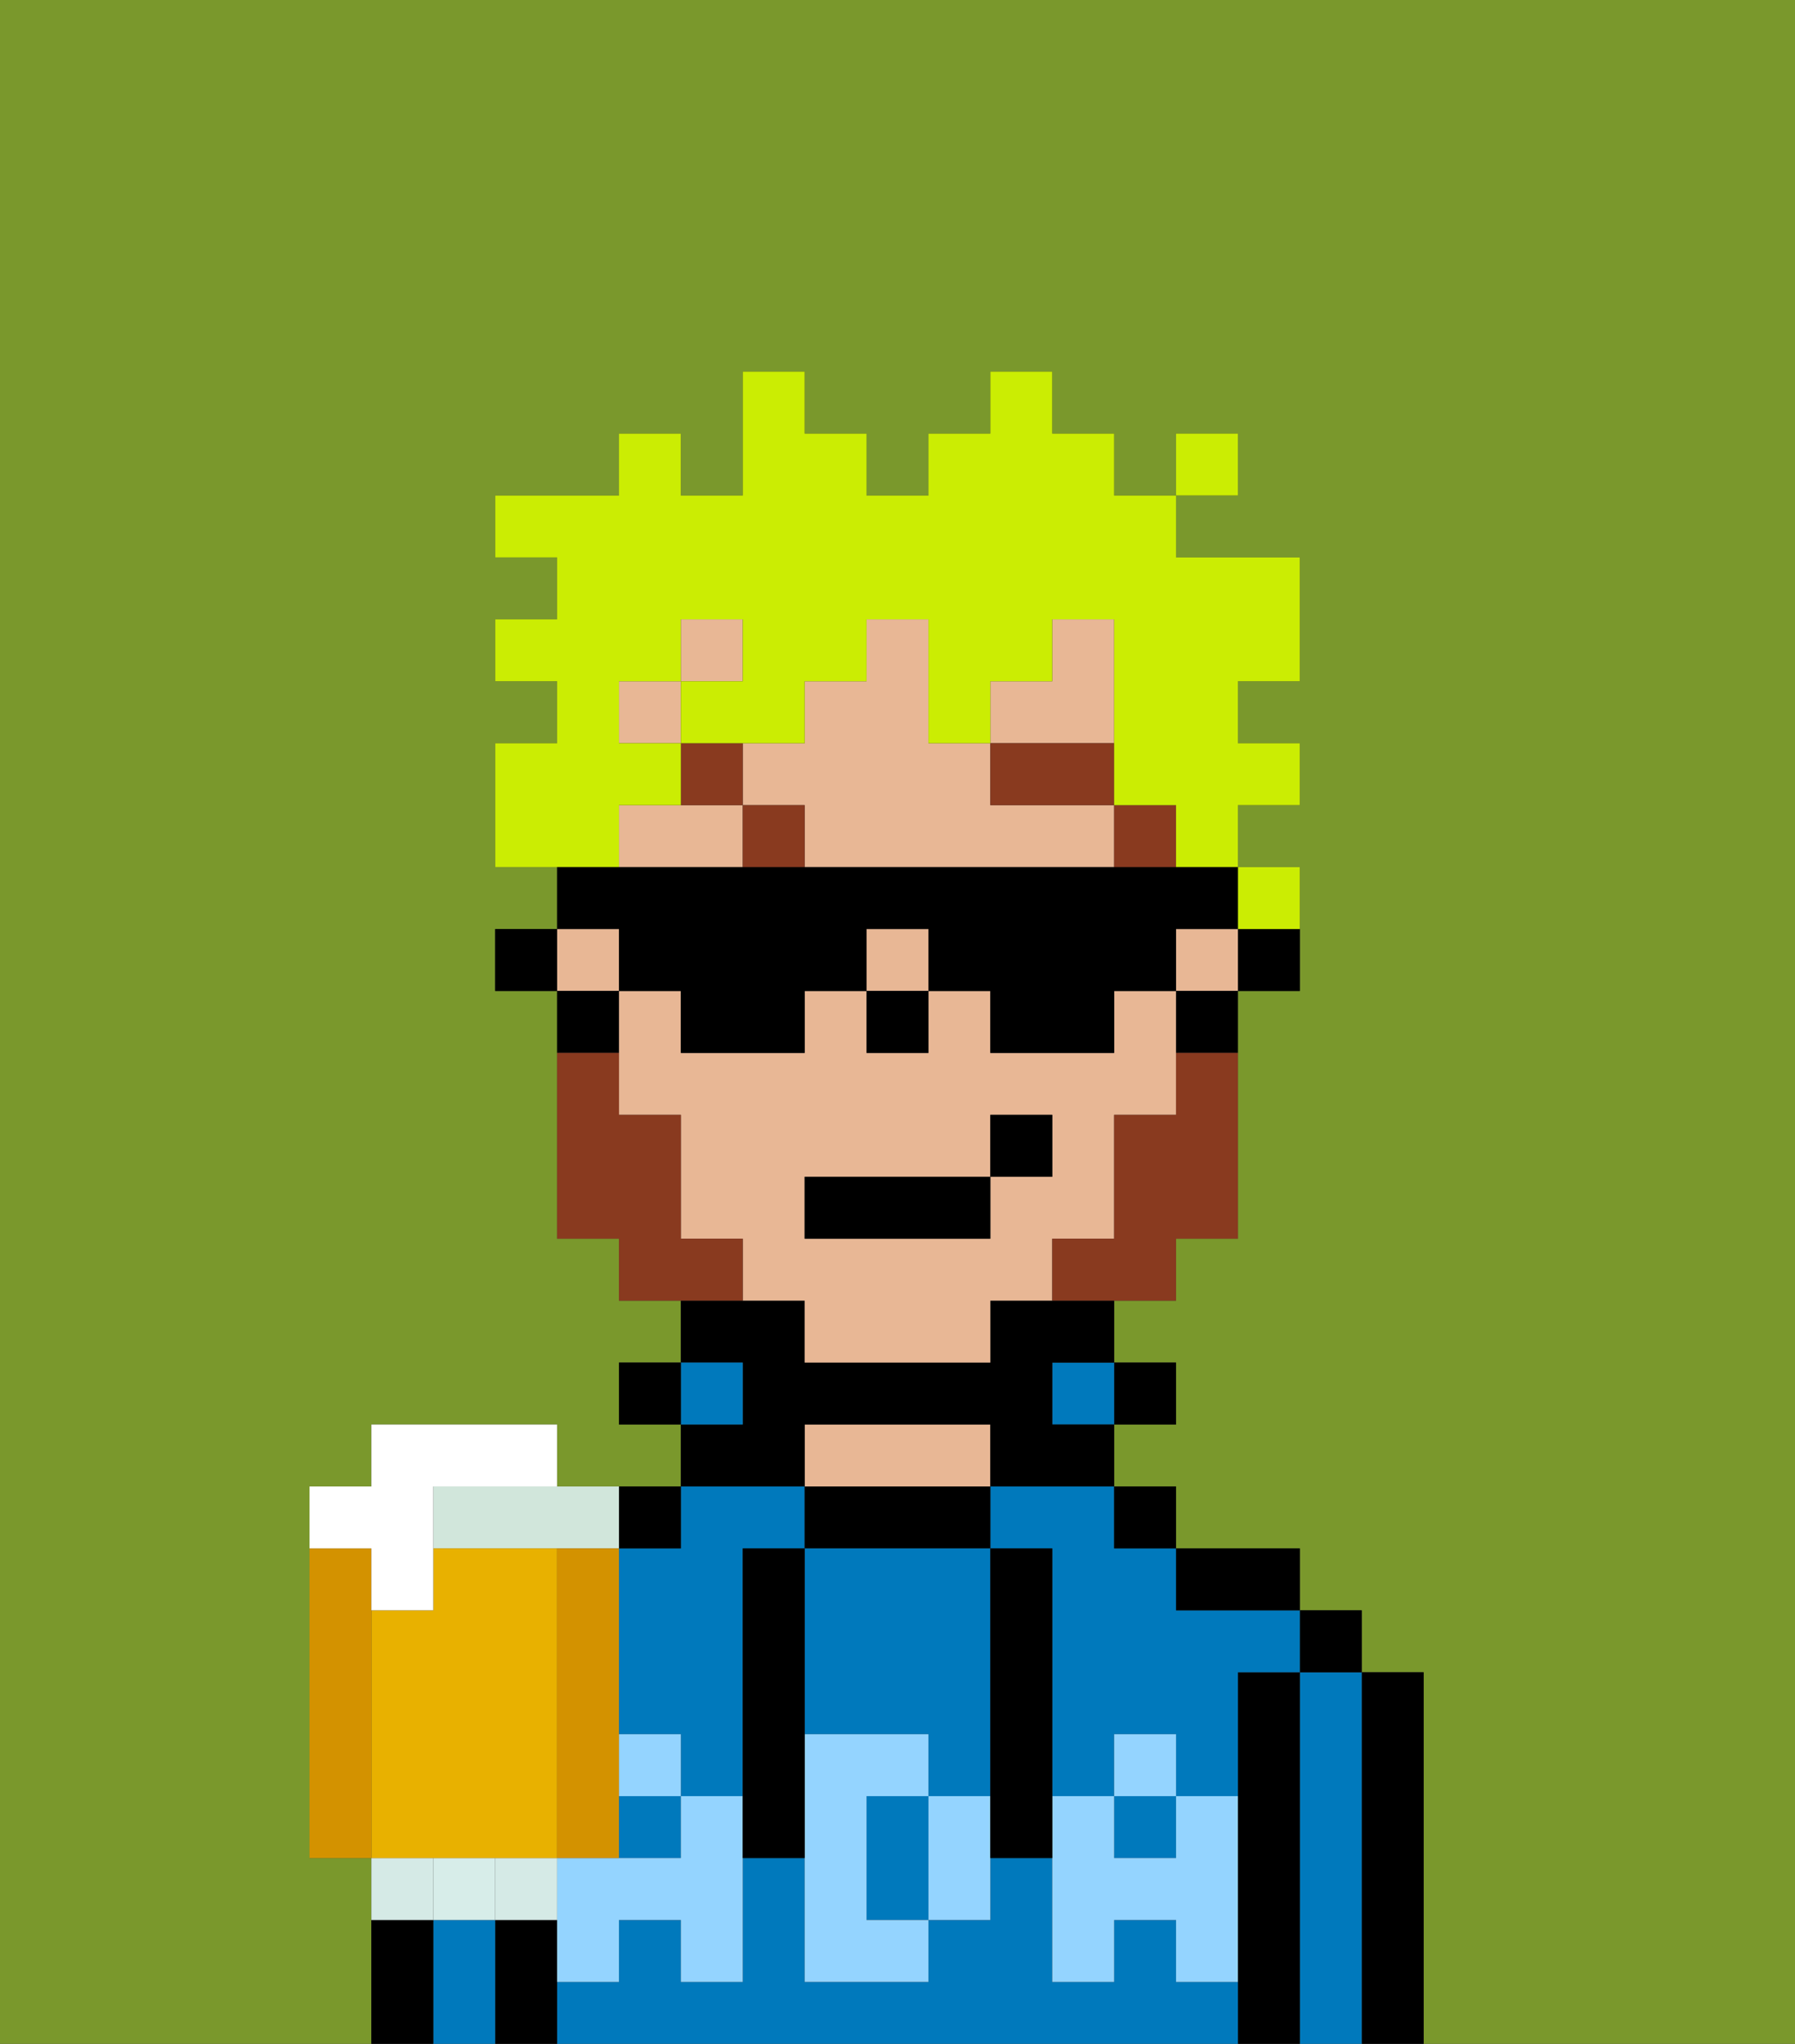 <svg xmlns="http://www.w3.org/2000/svg" viewBox="0 0 29 33"><rect x="0" y="0" width="29" height="33" fill="#333333" stroke="none"/><defs><style>polygon,rect,path{shape-rendering:crispedges;}.qa40-1{fill:#7a982c;}.qa40-2{fill:#000000;}.qa40-3{fill:#0079bc;}.qa40-4{fill:#e8b795;}.qa40-5{fill:#94d4ff;}.qa40-6{fill:#893a1f;}.qa40-7{fill:#893a1f;}.qa40-8{fill:#cbed03;}.qa40-9{fill:#d5eae6;}.qa40-10{fill:#d7ede9;}.qa40-11{fill:#d1e6db;}.qa40-12{fill:#e8b100;}.qa40-13{fill:#d39200;}.qa40-14{fill:#ffffff;}</style></defs><path class="qa40-1" d="M0,0V33H6V30H5V24H6V23H9v1h2V23H10V22h1V21H10V20H9V16H8V15H9V14H8V12H9V11H8V10H9V9H8V8h2V7h1V8h1V6h1V7h1V8h1V7h1V6h1V7h1V8h1V7h1V8H19V9h2v2H20v1h1v1H20v1h1v2H20v4H19v1H18v1h1v1H18v1h1v1h2v1h1v1h1v6h6V0Z"/><path class="qa40-2" d="M23,27H22v6h1V27Z"/><path class="qa40-3" d="M22,27H21v6h1V27Z"/><rect class="qa40-2" x="21" y="26" width="1" height="1"/><path class="qa40-2" d="M21,27H20v6h1V27Z"/><path class="qa40-3" d="M16,25h1v4h1V28h1v1h1V27h1V26H19V25H18V24H16Z"/><rect class="qa40-3" x="10" y="29" width="1" height="1"/><path class="qa40-3" d="M19,32V31H18v1H17V30H16v1H15v1H13V30H12v2H11V31H10v1H9v1H20V32Z"/><rect class="qa40-3" x="18" y="29" width="1" height="1"/><path class="qa40-3" d="M10,25v3h1v1h1V25h1V24H11v1Z"/><path class="qa40-2" d="M20,26h1V25H19v1Z"/><rect class="qa40-2" x="18" y="24" width="1" height="1"/><rect class="qa40-2" x="18" y="22" width="1" height="1"/><rect class="qa40-3" x="17" y="22" width="1" height="1"/><path class="qa40-2" d="M16,25V24H13v1h3Z"/><path class="qa40-4" d="M16,24V23H13v1h3Z"/><path class="qa40-2" d="M13,23h3v1h2V23H17V22h1V21H16v1H13V21H11v1h1v1H11v1h2Z"/><rect class="qa40-3" x="11" y="22" width="1" height="1"/><path class="qa40-2" d="M11,25V24H10v1Z"/><rect class="qa40-2" x="10" y="22" width="1" height="1"/><path class="qa40-2" d="M9,31H8v2H9V31Z"/><path class="qa40-3" d="M7,31v2H8V31Z"/><path class="qa40-2" d="M6,31v2H7V31Z"/><path class="qa40-3" d="M13,28h2v1h1V25H13v3Z"/><path class="qa40-3" d="M14,29v2h1V29Z"/><path class="qa40-5" d="M19,30H18V29H17v3h1V31h1v1h1V29H19Z"/><rect class="qa40-5" x="18" y="28" width="1" height="1"/><path class="qa40-5" d="M15,29v2h1V29Z"/><path class="qa40-5" d="M14,30V29h1V28H13v4h2V31H14Z"/><path class="qa40-5" d="M11,29v1H9v2h1V31h1v1h1V29Z"/><rect class="qa40-5" x="10" y="28" width="1" height="1"/><path class="qa40-2" d="M13,27V25H12v5h1V27Z"/><path class="qa40-2" d="M17,28V25H16v5h1V28Z"/><path class="qa40-2" d="M20,16h1V15H20Z"/><rect class="qa40-4" x="9" y="15" width="1" height="1"/><rect class="qa40-4" x="10" y="11" width="1" height="1"/><rect class="qa40-4" x="14" y="15" width="1" height="1"/><rect class="qa40-4" x="11" y="10" width="1" height="1"/><polygon class="qa40-4" points="18 11 18 10 17 10 17 11 16 11 16 12 18 12 18 11"/><path class="qa40-4" d="M16,13V12H15V10H14v1H13v1H12v1h1v1h5V13Z"/><rect class="qa40-4" x="19" y="15" width="1" height="1"/><path class="qa40-4" d="M11,13H10v1h2V13Z"/><path class="qa40-4" d="M18,20V18h1V16H18v1H16V16H15v1H14V16H13v1H11V16H10v2h1v2h1v1h1v1h3V21h1V20Zm-2-1v1H13V19h3V18h1v1Z"/><path class="qa40-2" d="M19,17h1V16H19Z"/><path class="qa40-2" d="M10,16H9v1h1Z"/><rect class="qa40-2" x="8" y="15" width="1" height="1"/><rect class="qa40-2" x="14" y="16" width="1" height="1"/><rect class="qa40-6" x="18" y="13" width="1" height="1"/><rect class="qa40-6" x="16" y="12" width="2" height="1"/><rect class="qa40-6" x="12" y="13" width="1" height="1"/><rect class="qa40-6" x="11" y="12" width="1" height="1"/><path class="qa40-7" d="M19,18H18v2H17v1h2V20h1V17H19Z"/><path class="qa40-7" d="M12,20H11V18H10V17H9v3h1v1h2Z"/><rect class="qa40-2" x="13" y="19" width="3" height="1"/><rect class="qa40-2" x="16" y="18" width="1" height="1"/><path class="qa40-8" d="M21,15V14H20v1Z"/><path class="qa40-8" d="M10,13h1V12H10V11h1V10h1v1H11v1h2V11h1V10h1v2h1V11h1V10h1v3h1v1h1V13h1V12H20V11h1V9H19V8H18V7H17V6H16V7H15V8H14V7H13V6H12V8H11V7H10V8H8V9H9v1H8v1H9v1H8v2h2Z"/><rect class="qa40-8" x="19" y="7" width="1" height="1"/><path class="qa40-2" d="M10,16h1v1h2V16h1V15h1v1h1v1h2V16h1V15h1V14H9v1h1Z"/><path class="qa40-9" d="M8.333,30H8v1H9V30Z"/><rect class="qa40-10" x="7" y="30" width="1" height="1"/><path class="qa40-9" d="M7,30H6v1H7Z"/><path class="qa40-11" d="M7,25h3V24H7Z"/><path class="qa40-12" d="M8,30H9V25H7v1H6v4H8Z"/><path class="qa40-13" d="M6,26V25H5v5H6V26Z"/><path class="qa40-13" d="M10,29V25H9v5h1Z"/><path class="qa40-14" d="M6,26H7V24H9V23H6v1H5v1H6Z"/></svg>